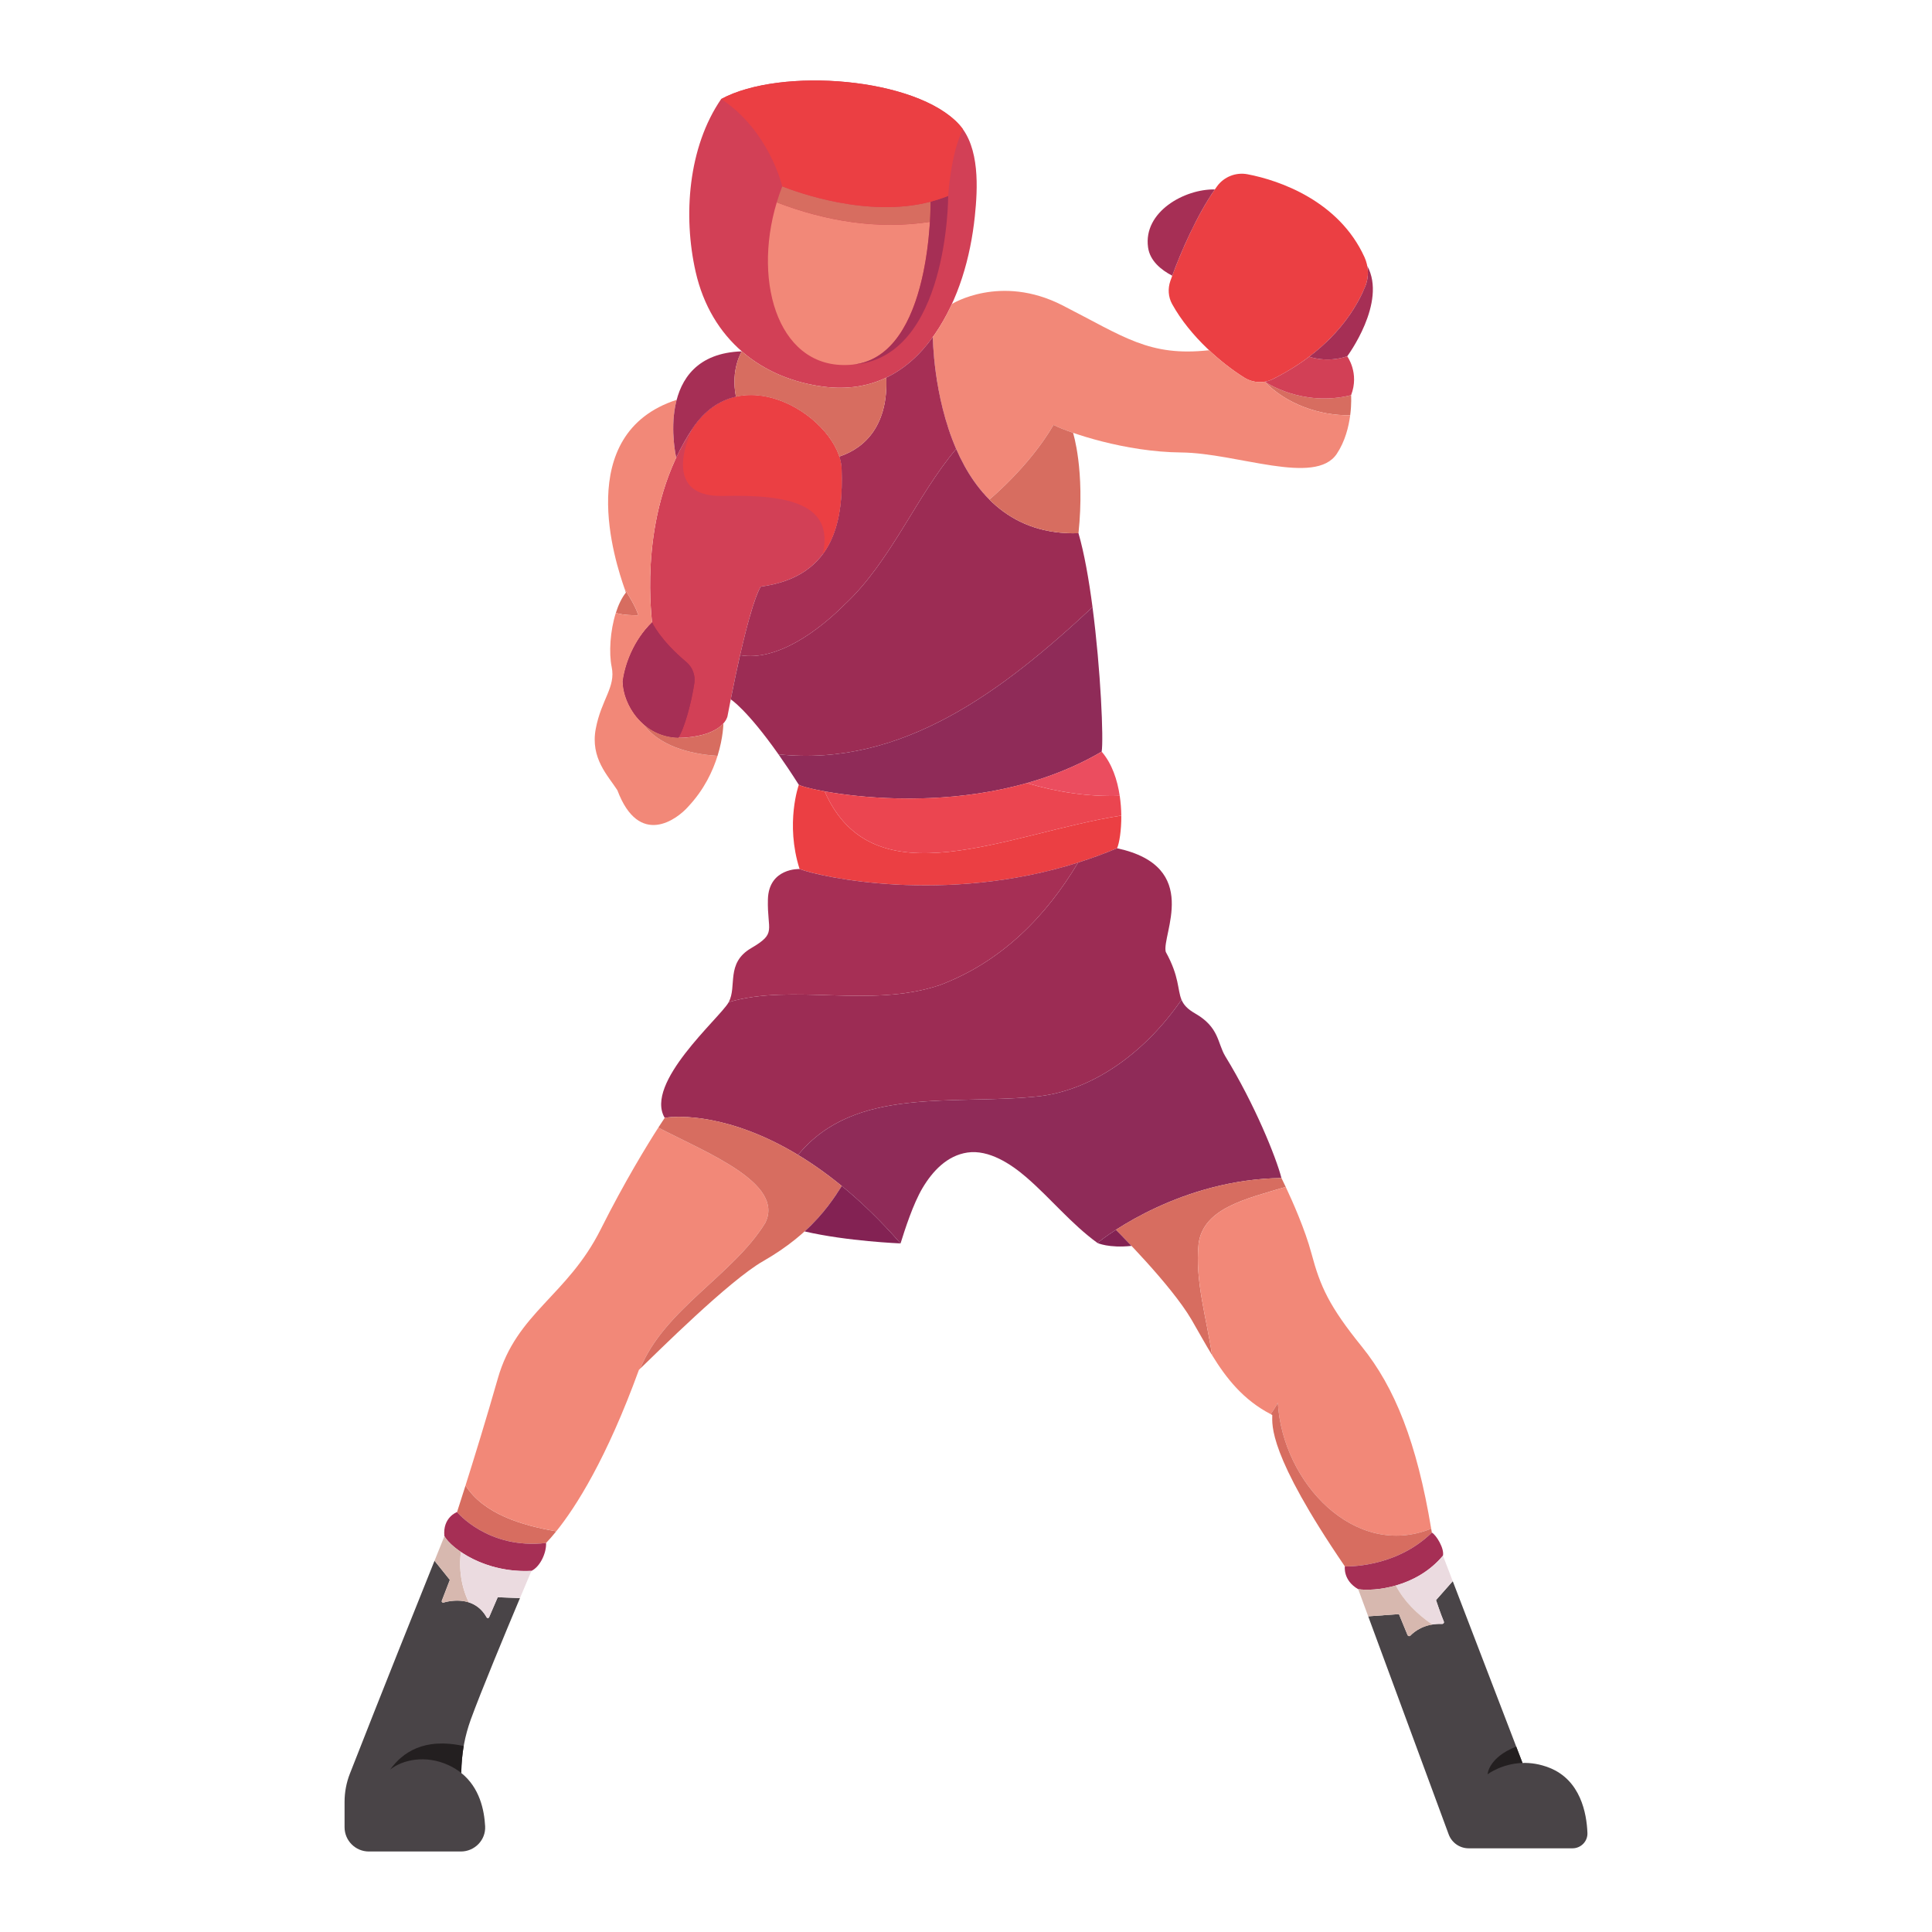 <?xml version="1.0" encoding="utf-8"?>
<!-- Designed by Vexels.com - 2020 All Rights Reserved - https://vexels.com/terms-and-conditions/  -->
<svg version="1.1" id="Capa_1" xmlns="http://www.w3.org/2000/svg" xmlns:xlink="http://www.w3.org/1999/xlink" x="0px" y="0px"
	 viewBox="0 0 1200 1200" enable-background="new 0 0 1200 1200" xml:space="preserve">
<g>
	<path fill="#494447" d="M945.659,1095.002l-43.331-112.909c0,0-10.39,11.757-10.39,11.757s2.827,8.562,4.847,13.326
		c0.314,0.742-0.279,1.512-1.084,1.475c-10.915-0.503-17.286,4.761-19.68,7.264c-0.536,0.56-1.472,0.362-1.767-0.355l-5.344-12.998
		c0,0-19.085,1.375-19.085,1.375l49.971,135.421c1.921,5.205,6.881,8.662,12.429,8.662h64.484c5.23,0,9.475-4.316,9.272-9.542
		c-0.474-12.229-4.27-32.766-23.522-40.442C956.37,1095.608,950.688,1094.843,945.659,1095.002z"/>
	<path fill="#494447" d="M269.892,969.413c0,0,9.519,11.876,9.519,11.876l-4.991,12.959c-0.251,0.653,0.34,1.323,1.013,1.132
		c4.885-1.385,19.371-4.131,26.814,9.165c0.35,0.625,1.245,0.618,1.532-0.037c2.687-6.117,5.366-12.44,5.366-12.44l13.814,0.539
		c-9.05,21.539-24.238,58.06-30.608,75.573c-3.498,9.871-5.563,19.559-5.866,33.031c11.449,9.155,14.284,22.977,14.844,33.102
		c0.474,8.555-6.502,15.687-15.07,15.687H229.11c-8.337,0-15.096-6.759-15.096-15.096l0-15.694c0-6.013,1.116-11.96,3.309-17.559
		C237.224,1050.836,259.403,995.499,269.892,969.413z"/>
	<path fill="#D24056" d="M447.943,61.488C485.146,41.43,569.407,48.19,595.835,77.452c12.792,14.164,11.484,39.482,9.643,56.964
		c-2.679,25.433-10.05,51.623-24.76,73.051c-16.548,24.105-39.562,36.481-69.128,32.71c-38.432-4.902-69.983-29.243-79.533-71.421
		C424.217,134.131,427.36,91.444,447.943,61.488z"/>
	<path fill="#F28878" d="M482.454,125.697c-15.424,51.202,2.097,105.448,47.31,100.755c38.382-3.984,46.237-62.486,47.831-88.661
		C545.056,142.782,512.854,137.305,482.454,125.697z"/>
	<path fill="#D76D60" d="M577.595,137.792c0.463-7.613,0.402-12.515,0.402-12.515c-38.92,10.247-82.733-5.859-92.12-9.512
		c-1.283,3.286-2.42,6.603-3.423,9.932C512.854,137.305,545.056,142.782,577.595,137.792z"/>
	<path fill="#D24056" d="M451.836,444.965c0,0-2.177,11.552-26.904,13.228c-24.726,1.676-38.049-20.209-38.217-34.997
		c1.372-10.658,6.826-25.556,18.259-36.69c-0.628-7.957-8.217-70.062,25.181-120.352c30.612-46.095,91.623-5.292,92.584,25.291
		c0.93,29.59-3.149,66.621-50.134,72.892C472.604,364.337,465.682,371.878,451.836,444.965z"/>
	<path fill="#EB3F43" d="M848.026,177.785c-5.42,13.467-20.131,39.091-57.521,57.702c-5.613,2.794-12.292,2.392-17.617-0.918
		c-13.567-8.434-33.601-25.292-44.871-45.727c-2.418-4.384-2.731-9.624-1.088-14.353c5.089-14.642,16.258-41.234,29.006-58.775
		c4.31-5.931,11.7-8.844,18.904-7.479c20.121,3.814,56.876,16.724,72.673,51.511C850.101,165.444,850.362,171.979,848.026,177.785z"
		/>
	<path fill="#231F20" d="M945.659,1095.002c-13.042,0.413-21.703,7.042-21.703,7.042s0.505-10.467,17.809-17.188
		C943.339,1088.957,945.659,1095.002,945.659,1095.002z"/>
	<path fill="#A62F55" d="M529.764,226.452c49.547-5.143,48.233-101.176,48.233-101.176c3.34-0.879,7.693-2.297,10.936-3.589
		C588.933,121.687,589.156,222.603,529.764,226.452z"/>
	<path fill="#EB3F43" d="M598.071,80.233c-7.643,15.484-9.138,41.454-9.138,41.454c-3.243,1.292-7.596,2.71-10.936,3.589
		c-38.92,10.247-82.734-5.859-92.12-9.512c0,0-7.986-34.518-37.934-54.277C485.146,41.43,569.407,48.19,595.835,77.452
		C596.634,78.337,597.378,79.266,598.071,80.233z"/>
	<path fill="#A62F55" d="M404.973,386.507c-11.433,11.134-16.886,26.032-18.259,36.69c0.16,14.047,12.19,34.499,34.59,35.075
		c3.878-5.958,8.249-22.254,9.969-34.065c0.722-4.961-1.24-9.879-5.082-13.099C409.768,397.34,404.973,386.507,404.973,386.507z"/>
	<path fill="#A62F55" d="M404.973,386.507c-11.433,11.134-16.886,26.032-18.259,36.69c0.16,14.047,12.19,34.499,34.59,35.075
		c3.878-5.958,8.249-22.254,9.969-34.065c0.722-4.961-1.24-9.879-5.082-13.099C409.768,397.34,404.973,386.507,404.973,386.507z"/>
	<path fill="#D76D60" d="M387.933,365.626c0.395,1.142,0.69,1.981,0.828,2.425c-2.622,3.293-4.702,7.723-6.26,12.637
		c4.902,1.435,10.044,1.462,13.999,1.462C394.409,375.877,390.991,370.932,387.933,365.626z"/>
	<path fill="#F28878" d="M399.597,449.778c-8.372-7.365-12.786-18.125-12.883-26.581c1.372-10.658,6.825-25.556,18.259-36.69
		c-0.555-7.023-6.531-56.222,15.032-102.252c0.003,0.001-4.329-18.496,0.284-35.915c-64.807,21.027-37.904,101.27-32.356,117.287
		c3.058,5.306,6.476,10.251,8.567,16.523c-3.955,0-9.097-0.026-13.999-1.462c-3.547,11.177-4.373,24.885-2.568,33.609
		c2.598,12.559-6.409,20.001-9.888,38.326c-3.478,18.325,7.601,29.143,13.417,38.191c13.433,35.709,36.984,18.284,44.151,10.029
		c9.77-10.448,15.117-21.912,18.068-31.379C427.228,468.363,408.988,462.678,399.597,449.778z"/>
	<path fill="#D76D60" d="M424.932,458.193c-10.587,0.718-19.066-2.901-25.334-8.415c9.391,12.9,27.63,18.585,46.083,19.686
		c3.599-11.548,3.621-20.114,3.621-20.114C446.213,452.808,439.47,457.208,424.932,458.193z"/>
	<path fill="#D76D60" d="M838.634,257.909c0.936-7.205,0.559-12.463,0.559-12.463c-30.514,7.63-53.582-8.361-53.582-8.361
		c-0.013,0.002-0.026,0.001-0.04,0.003C798.677,250.692,819.199,258.288,838.634,257.909z"/>
	<path fill="#F28878" d="M785.571,237.088c-4.328,0.733-8.855-0.14-12.683-2.52c-6.395-3.975-14.225-9.822-21.898-17.032
		c-37.242,4.093-52.674-8.288-91.158-27.927c-38.484-19.639-68.582-0.802-68.582-0.802c-2.992,6.504-6.484,12.762-10.533,18.66
		c-0.43,0.625-0.863,1.242-1.301,1.852c0,0,0.221,66.114,35.102,100.972c0,0,24.632-20.231,39.846-46.346
		c9.657,4.879,44.426,16.779,79.215,17.091c34.789,0.312,83.296,20.949,96.716,0.863c5.183-7.758,7.409-16.833,8.338-23.989
		C819.199,258.288,798.677,250.692,785.571,237.088z"/>
	<path fill="#A62F55" d="M524.515,375.585c28.743-26.69,44.646-67.504,69.392-96.743c-14.355-33.049-14.49-69.524-14.49-69.524
		c-8.14,11.327-17.783,19.9-28.939,25.226c1.207,28.674-12.341,43.518-29.2,49.037c0.874,2.655,1.379,5.296,1.459,7.865
		c0.93,29.59-3.149,66.621-50.134,72.892c0,0-4.314,4.728-12.933,42.61C482.867,410.993,508.869,391.231,524.515,375.585z"/>
	<path fill="#9C2C54" d="M669.865,331.188c-41.333,1.303-63.77-24.288-75.958-52.347c-24.747,29.239-40.649,70.053-69.392,96.743
		c-15.646,15.646-41.648,35.409-64.844,31.363c-1.753,7.704-3.68,16.747-5.789,27.436c0,0,9.915,6.162,29.65,34.153
		c77.034,8.141,139.806-39.821,195.051-91.423C676.331,359.927,673.436,343.499,669.865,331.188z"/>
	<path fill="#8F2B58" d="M678.584,377.113c-55.245,51.602-118.017,99.564-195.051,91.423c3.84,5.447,8.046,11.707,12.63,18.924
		c7.553,4.132,109.612,25.476,188.104-20.593C685.52,459.564,683.73,416.354,678.584,377.113z"/>
	<path fill="#EB3F43" d="M511.02,344.221c11.046-14.837,12.272-35.129,11.718-52.775c-0.961-30.583-61.972-71.386-92.584-25.291
		c0,0-22.099,42.846,18.925,41.884C490.102,307.077,518.206,313.011,511.02,344.221z"/>
	<path fill="#D76D60" d="M614.519,310.29c0,0,24.632-20.231,39.846-46.347c2.501,1.264,6.686,2.998,12.12,4.879
		c0,0,7.48,23.158,3.381,62.366C645.392,331.96,627.541,323.304,614.519,310.29z"/>
	<path fill="#EB3F43" d="M512.187,491.522c-8.721-1.591-14.449-3.201-16.024-4.062c0,0-8.569,23.869,0.468,52.3
		c13.432,5.215,105.4,25.835,197.199-12.892c1.376-3.1,2.705-10.924,2.625-20.305C625.593,517.592,542.596,560.627,512.187,491.522z
		"/>
	<path fill="#EB4550" d="M637.803,486.382c-50.028,14.144-100.454,9.731-125.616,5.14c30.41,69.104,113.406,26.069,184.268,15.04
		c-0.033-3.886-0.352-8.046-0.971-12.249C676.118,494.95,656.463,491.999,637.803,486.382z"/>
	<path fill="#EB4D5F" d="M695.483,494.313c-1.448-9.826-4.731-19.911-11.217-27.446c-14.909,8.751-30.667,15.048-46.463,19.515
		C656.463,491.999,676.118,494.95,695.483,494.313z"/>
	<path fill="#9C2C54" d="M724.088,591.266c-2.838-10.369,22.794-52.99-30.259-64.398c-8.083,3.41-16.165,6.337-24.198,8.878
		c-19.901,33.416-47.703,61.802-86.033,76.175c-43.614,14.538-90.796-1.295-131.002,10.523c-0.069,0.126-0.115,0.259-0.188,0.383
		c-5.734,9.748-52.304,49.904-39.547,71.488c7.987-1.436,40.282-2.676,82.828,23.026c35.579-43.344,96.936-30.563,150.276-36.49
		c34.684-4.335,66.496-28.718,87.89-59.902C731.254,614.742,732.643,606.698,724.088,591.266z"/>
	<path fill="#A62F55" d="M583.599,611.921c38.33-14.374,66.131-42.76,86.033-76.175c-83.186,26.314-160.752,8.771-173.001,4.014
		c0,0-19.155-0.822-19.671,18.886c-0.516,19.709,5.729,20.824-10.418,30.272c-15.941,9.329-8.618,23.778-13.945,33.525
		C492.803,610.626,539.985,626.459,583.599,611.921z"/>
	<path fill="#8F2B58" d="M761.028,656.028c-4.906-8.212-3.717-17.953-18.677-26.53c-4.955-2.841-7.207-5.473-8.495-8.547
		c-21.394,31.184-53.207,55.567-87.89,59.902c-53.34,5.927-114.697-6.854-150.276,36.49c19.516,11.79,41.186,29.242,63.662,54.959
		c2.718-8.706,7.783-24.527,13.659-34.425c6.24-10.51,15.301-20.17,27.89-22.016c13.277-1.946,26.999,7.09,36.564,15.358
		c15.208,13.146,27.874,28.969,44.215,40.824c6.79-5.662,52.548-39.496,114.25-40.354
		C792.631,718.888,779.417,686.052,761.028,656.028z"/>
	<path fill="#D76D60" d="M289.14,922.674c-3.197,10.129-5.26,16.477-5.26,16.477s19.183,23.37,55.298,19.219
		c1.81-1.897,3.931-4.29,6.311-7.237C324.344,947.517,300.402,940.408,289.14,922.674z"/>
	<path fill="#F28878" d="M408.889,700.381c-6.627,10.323-20.736,33.197-35.795,63.214c-20.748,41.355-52.277,51.825-63.897,92.625
		c-7.117,24.985-15.005,50.452-20.056,66.454c11.262,17.734,35.204,24.843,56.349,28.458
		c12.159-15.063,31.188-44.895,51.355-100.284c0.239-0.226,0.518-0.492,0.819-0.78c15.072-36.98,57.679-58.042,77.614-90.437
		C487.587,735.013,439.312,716.165,408.889,700.381z"/>
	<path fill="#D76D60" d="M412.861,694.316c0,0-1.469,2.166-3.973,6.065c30.424,15.783,78.699,34.632,66.39,59.25
		c-19.935,32.395-62.542,53.456-77.614,90.437c10.192-9.771,55.014-54.541,76.287-66.718c30.869-17.67,42.369-36.679,48.902-46.717
		C467.31,691.127,422.477,692.588,412.861,694.316z"/>
	<path fill="#D76D60" d="M744.439,772.761c2.822-22.581,29.914-28.173,54.147-35.558c-1.605-3.411-2.657-5.515-2.657-5.515
		c-46.784,0.65-84.402,20.259-102.817,32.171c0,0.001,34.118,33.836,46.986,55.847c4.246,7.264,8.279,14.727,12.715,21.952
		C749.258,817.978,742.178,795.369,744.439,772.761z"/>
	<path fill="#F28878" d="M888.932,949.488c-8.908-53.551-22.588-87.717-43.095-113.088c-20.223-25.02-25.754-37.189-31.271-57.877
		c-3.971-14.891-11.859-32.558-15.98-41.319c-24.233,7.384-51.324,12.977-54.147,35.558c-2.261,22.608,4.82,45.217,8.374,68.898
		c8.838,14.395,19.342,27.801,36.467,36.716c1.584-2.38,3.206-4.76,4.396-7.14C796.618,921.261,841.775,968.598,888.932,949.488z"/>
	<path fill="#D76D60" d="M793.676,871.234c-1.19,2.38-2.812,4.76-4.396,7.14c0.325,0.169,0.612,0.364,0.942,0.529
		c0,6.254-2.637,24.131,45.092,93.997c0,0,31.115,1.459,54.035-20.986c-0.134-0.828-0.28-1.609-0.416-2.428
		C841.775,968.598,796.618,921.261,793.676,871.234z"/>
	<path fill="#A62F55" d="M460.749,218.231c0,0-7.076,11.15-3.623,28.189c-9.939,2.23-19.388,8.316-26.972,19.735
		c-3.922,5.906-7.279,11.975-10.146,18.101C420.008,284.256,404.973,220.06,460.749,218.231z"/>
	<path fill="#D76D60" d="M460.748,218.232c13.924,12.096,31.513,19.478,50.842,21.944c14.545,1.855,27.505-0.197,38.889-5.632
		c1.207,28.674-12.341,43.518-29.2,49.037c-6.957-21.127-37.34-43.176-64.153-37.161
		C453.672,229.38,460.749,218.231,460.748,218.232z"/>
	<path fill="#A62F55" d="M283.88,939.151c0,0,19.183,23.37,55.299,19.219c0.281,6.133-3.661,14.715-9.079,17.325
		c-29,1.478-49.586-13.834-54.074-21.513C274.779,942.467,283.88,939.151,283.88,939.151z"/>
	<path fill="#A62F55" d="M835.313,972.901c0,0,31.115,1.459,54.035-20.986c2.705,1.479,7.839,9.799,6.899,14.335
		c-16.459,19.722-42.429,22.313-52.648,20.821C834.017,981.565,835.313,972.901,835.313,972.901z"/>
	<path fill="#D7B8AF" d="M286.293,963.952c-5.147-3.496-8.703-7.095-10.266-9.771c0,0-2.277,5.638-6.135,15.232l9.519,11.876
		l-4.991,12.959c-0.252,0.653,0.34,1.323,1.013,1.132c2.963-0.84,9.455-2.159,15.768-0.118
		C286.572,985.733,284.884,974.692,286.293,963.952z"/>
	<path fill="#EBDBE0" d="M302.247,1004.546c0.35,0.625,1.245,0.618,1.533-0.037c2.686-6.117,5.366-12.44,5.366-12.44l13.814,0.539
		c4.246-10.106,7.141-16.914,7.141-16.914c-18.897,0.963-34.182-5.205-43.807-11.742c-1.409,10.74,0.28,21.781,4.908,31.311
		C295.297,996.587,299.317,999.313,302.247,1004.546z"/>
	<path fill="#EBDBE0" d="M889.599,1009.039c1.862-0.309,3.861-0.492,6.101-0.389c0.805,0.037,1.398-0.733,1.084-1.475
		c-2.02-4.764-4.847-13.326-4.847-13.326s10.39-11.757,10.39-11.757l-6.08-15.842c-8.404,10.07-19.282,15.658-29.283,18.532
		C871.967,994.444,880.002,1002.422,889.599,1009.039z"/>
	<path fill="#D7B8AF" d="M866.964,984.783c-9.584,2.755-18.364,3.019-23.364,2.289l6.224,16.865l19.086-1.375l5.344,12.998
		c0.295,0.717,1.232,0.915,1.767,0.355c1.902-1.99,6.366-5.679,13.579-6.875C880.002,1002.422,871.967,994.444,866.964,984.783z"/>
	<path fill="#231F20" d="M242.303,1099.148c7.545-10.426,20.752-20.115,45.71-14.653c-0.868,5.021-1.388,10.461-1.529,16.717
		c-2.264-1.81-4.865-3.438-7.852-4.819C264.366,1089.798,249.954,1092.985,242.303,1099.148z"/>
	<path fill="#832253" d="M499.742,764.856c26.57,6.176,59.61,7.445,59.61,7.445c-12.491-14.292-24.734-26.034-36.499-35.669
		C518.593,743.178,512.22,753.539,499.742,764.856z"/>
	<path fill="#832253" d="M693.112,763.859c0,0,3.962,3.929,9.694,9.98c-14.209,1.502-21.126-1.797-21.126-1.797
		C683.321,770.673,687.24,767.657,693.112,763.859z"/>
	<path fill="#D24056" d="M813.164,221.541c0,0,10.691,4.066,23.617-0.231c0,0,7.693,10.365,2.412,24.136
		c-30.514,7.63-53.582-8.361-53.582-8.361c1.679-0.288,3.328-0.819,4.894-1.598C799.239,231.14,806.735,226.41,813.164,221.541z"/>
	<path fill="#A62F55" d="M813.164,221.541c21.096-15.973,30.707-33.435,34.861-43.757c1.624-4.035,1.993-8.423,1.198-12.637
		c12.461,22.665-12.443,56.162-12.443,56.162C823.856,225.607,813.164,221.541,813.164,221.541z"/>
	<path fill="#A62F55" d="M754.554,117.659c-11.287,16.241-21.181,39.103-26.469,53.592c-7.038-3.684-13.856-9.286-15.01-17.614
		C710.01,131.531,735.768,117.296,754.554,117.659z"/>
</g>
</svg>

